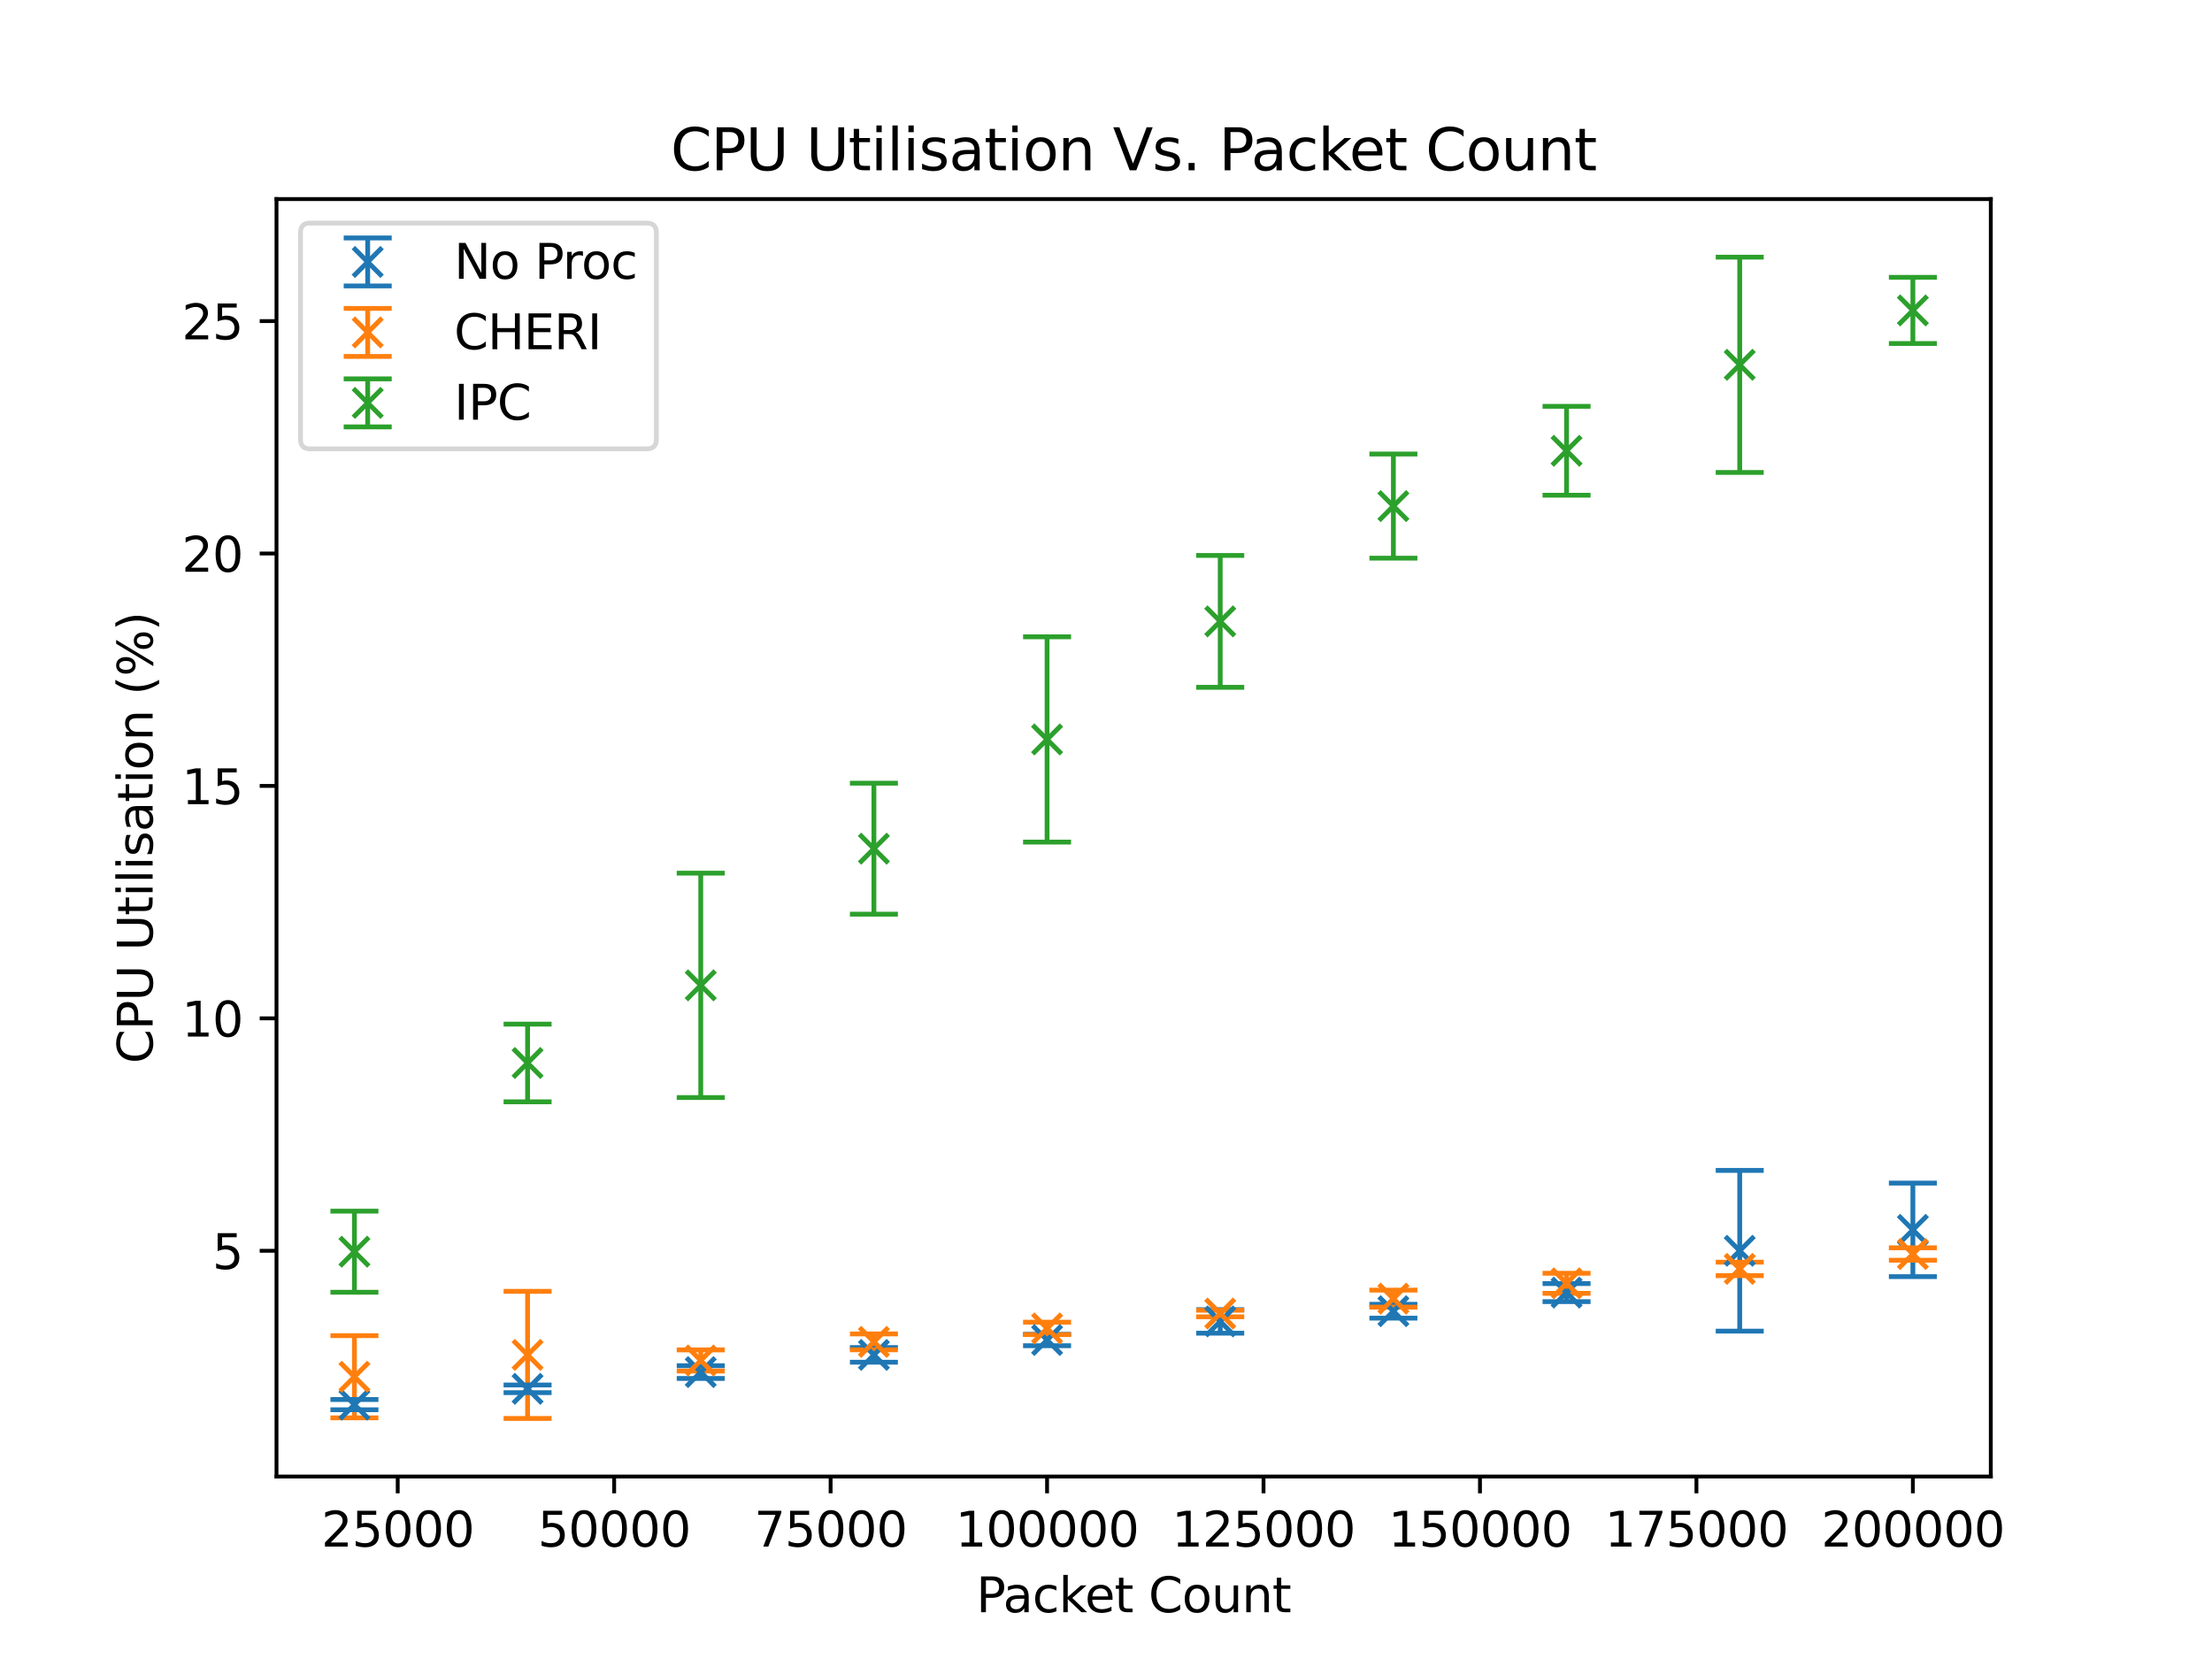 <?xml version="1.0" encoding="utf-8" standalone="no"?>
<!DOCTYPE svg PUBLIC "-//W3C//DTD SVG 1.1//EN"
  "http://www.w3.org/Graphics/SVG/1.1/DTD/svg11.dtd">
<svg height="345.6pt" version="1.1" viewBox="0 0 460.8 345.6" width="460.8pt" xmlns="http://www.w3.org/2000/svg" xmlns:xlink="http://www.w3.org/1999/xlink">
 <defs>
  <style type="text/css">*{stroke-linecap:butt;stroke-linejoin:round;}</style>
 </defs>
 <g id="figure_1">
  <g id="patch_1">
   <path d="M 0 345.6 
L 460.8 345.6 
L 460.8 0 
L 0 0 
z
" style="fill:#ffffff;"/>
  </g>
  <g id="axes_1">
   <g id="patch_2">
    <path d="M 57.6 307.584 
L 414.72 307.584 
L 414.72 41.472 
L 57.6 41.472 
z
" style="fill:#ffffff;"/>
   </g>
   <g id="matplotlib.axis_1">
    <g id="xtick_1">
     <g id="line2d_1">
      <defs>
       <path d="M 0 0 
L 0 3.5 
" id="m837564ec52" style="stroke:#000000;stroke-width:0.8;"/>
      </defs>
      <g>
       <use style="stroke:#000000;stroke-width:0.8;" x="82.851" xlink:href="#m837564ec52" y="307.584"/>
      </g>
     </g>
     <g id="text_1">
      <!-- 25000 -->
      <g transform="translate(66.945 322.182)scale(0.1 -0.1)">
       <defs>
        <path d="M 1228 531 
L 3431 531 
L 3431 0 
L 469 0 
L 469 531 
Q 828 903 1448 1529 
Q 2069 2156 2228 2338 
Q 2531 2678 2651 2914 
Q 2772 3150 2772 3378 
Q 2772 3750 2511 3984 
Q 2250 4219 1831 4219 
Q 1534 4219 1204 4116 
Q 875 4013 500 3803 
L 500 4441 
Q 881 4594 1212 4672 
Q 1544 4750 1819 4750 
Q 2544 4750 2975 4387 
Q 3406 4025 3406 3419 
Q 3406 3131 3298 2873 
Q 3191 2616 2906 2266 
Q 2828 2175 2409 1742 
Q 1991 1309 1228 531 
z
" id="DejaVuSans-32" transform="scale(0.016)"/>
        <path d="M 691 4666 
L 3169 4666 
L 3169 4134 
L 1269 4134 
L 1269 2991 
Q 1406 3038 1543 3061 
Q 1681 3084 1819 3084 
Q 2600 3084 3056 2656 
Q 3513 2228 3513 1497 
Q 3513 744 3044 326 
Q 2575 -91 1722 -91 
Q 1428 -91 1123 -41 
Q 819 9 494 109 
L 494 744 
Q 775 591 1075 516 
Q 1375 441 1709 441 
Q 2250 441 2565 725 
Q 2881 1009 2881 1497 
Q 2881 1984 2565 2268 
Q 2250 2553 1709 2553 
Q 1456 2553 1204 2497 
Q 953 2441 691 2322 
L 691 4666 
z
" id="DejaVuSans-35" transform="scale(0.016)"/>
        <path d="M 2034 4250 
Q 1547 4250 1301 3770 
Q 1056 3291 1056 2328 
Q 1056 1369 1301 889 
Q 1547 409 2034 409 
Q 2525 409 2770 889 
Q 3016 1369 3016 2328 
Q 3016 3291 2770 3770 
Q 2525 4250 2034 4250 
z
M 2034 4750 
Q 2819 4750 3233 4129 
Q 3647 3509 3647 2328 
Q 3647 1150 3233 529 
Q 2819 -91 2034 -91 
Q 1250 -91 836 529 
Q 422 1150 422 2328 
Q 422 3509 836 4129 
Q 1250 4750 2034 4750 
z
" id="DejaVuSans-30" transform="scale(0.016)"/>
       </defs>
       <use xlink:href="#DejaVuSans-32"/>
       <use x="63.623" xlink:href="#DejaVuSans-35"/>
       <use x="127.246" xlink:href="#DejaVuSans-30"/>
       <use x="190.869" xlink:href="#DejaVuSans-30"/>
       <use x="254.492" xlink:href="#DejaVuSans-30"/>
      </g>
     </g>
    </g>
    <g id="xtick_2">
     <g id="line2d_2">
      <g>
       <use style="stroke:#000000;stroke-width:0.8;" x="127.942" xlink:href="#m837564ec52" y="307.584"/>
      </g>
     </g>
     <g id="text_2">
      <!-- 50000 -->
      <g transform="translate(112.036 322.182)scale(0.1 -0.1)">
       <use xlink:href="#DejaVuSans-35"/>
       <use x="63.623" xlink:href="#DejaVuSans-30"/>
       <use x="127.246" xlink:href="#DejaVuSans-30"/>
       <use x="190.869" xlink:href="#DejaVuSans-30"/>
       <use x="254.492" xlink:href="#DejaVuSans-30"/>
      </g>
     </g>
    </g>
    <g id="xtick_3">
     <g id="line2d_3">
      <g>
       <use style="stroke:#000000;stroke-width:0.8;" x="173.033" xlink:href="#m837564ec52" y="307.584"/>
      </g>
     </g>
     <g id="text_3">
      <!-- 75000 -->
      <g transform="translate(157.126 322.182)scale(0.1 -0.1)">
       <defs>
        <path d="M 525 4666 
L 3525 4666 
L 3525 4397 
L 1831 0 
L 1172 0 
L 2766 4134 
L 525 4134 
L 525 4666 
z
" id="DejaVuSans-37" transform="scale(0.016)"/>
       </defs>
       <use xlink:href="#DejaVuSans-37"/>
       <use x="63.623" xlink:href="#DejaVuSans-35"/>
       <use x="127.246" xlink:href="#DejaVuSans-30"/>
       <use x="190.869" xlink:href="#DejaVuSans-30"/>
       <use x="254.492" xlink:href="#DejaVuSans-30"/>
      </g>
     </g>
    </g>
    <g id="xtick_4">
     <g id="line2d_4">
      <g>
       <use style="stroke:#000000;stroke-width:0.8;" x="218.124" xlink:href="#m837564ec52" y="307.584"/>
      </g>
     </g>
     <g id="text_4">
      <!-- 100000 -->
      <g transform="translate(199.036 322.182)scale(0.1 -0.1)">
       <defs>
        <path d="M 794 531 
L 1825 531 
L 1825 4091 
L 703 3866 
L 703 4441 
L 1819 4666 
L 2450 4666 
L 2450 531 
L 3481 531 
L 3481 0 
L 794 0 
L 794 531 
z
" id="DejaVuSans-31" transform="scale(0.016)"/>
       </defs>
       <use xlink:href="#DejaVuSans-31"/>
       <use x="63.623" xlink:href="#DejaVuSans-30"/>
       <use x="127.246" xlink:href="#DejaVuSans-30"/>
       <use x="190.869" xlink:href="#DejaVuSans-30"/>
       <use x="254.492" xlink:href="#DejaVuSans-30"/>
       <use x="318.115" xlink:href="#DejaVuSans-30"/>
      </g>
     </g>
    </g>
    <g id="xtick_5">
     <g id="line2d_5">
      <g>
       <use style="stroke:#000000;stroke-width:0.8;" x="263.215" xlink:href="#m837564ec52" y="307.584"/>
      </g>
     </g>
     <g id="text_5">
      <!-- 125000 -->
      <g transform="translate(244.127 322.182)scale(0.1 -0.1)">
       <use xlink:href="#DejaVuSans-31"/>
       <use x="63.623" xlink:href="#DejaVuSans-32"/>
       <use x="127.246" xlink:href="#DejaVuSans-35"/>
       <use x="190.869" xlink:href="#DejaVuSans-30"/>
       <use x="254.492" xlink:href="#DejaVuSans-30"/>
       <use x="318.115" xlink:href="#DejaVuSans-30"/>
      </g>
     </g>
    </g>
    <g id="xtick_6">
     <g id="line2d_6">
      <g>
       <use style="stroke:#000000;stroke-width:0.8;" x="308.305" xlink:href="#m837564ec52" y="307.584"/>
      </g>
     </g>
     <g id="text_6">
      <!-- 150000 -->
      <g transform="translate(289.218 322.182)scale(0.1 -0.1)">
       <use xlink:href="#DejaVuSans-31"/>
       <use x="63.623" xlink:href="#DejaVuSans-35"/>
       <use x="127.246" xlink:href="#DejaVuSans-30"/>
       <use x="190.869" xlink:href="#DejaVuSans-30"/>
       <use x="254.492" xlink:href="#DejaVuSans-30"/>
       <use x="318.115" xlink:href="#DejaVuSans-30"/>
      </g>
     </g>
    </g>
    <g id="xtick_7">
     <g id="line2d_7">
      <g>
       <use style="stroke:#000000;stroke-width:0.8;" x="353.396" xlink:href="#m837564ec52" y="307.584"/>
      </g>
     </g>
     <g id="text_7">
      <!-- 175000 -->
      <g transform="translate(334.309 322.182)scale(0.1 -0.1)">
       <use xlink:href="#DejaVuSans-31"/>
       <use x="63.623" xlink:href="#DejaVuSans-37"/>
       <use x="127.246" xlink:href="#DejaVuSans-35"/>
       <use x="190.869" xlink:href="#DejaVuSans-30"/>
       <use x="254.492" xlink:href="#DejaVuSans-30"/>
       <use x="318.115" xlink:href="#DejaVuSans-30"/>
      </g>
     </g>
    </g>
    <g id="xtick_8">
     <g id="line2d_8">
      <g>
       <use style="stroke:#000000;stroke-width:0.8;" x="398.487" xlink:href="#m837564ec52" y="307.584"/>
      </g>
     </g>
     <g id="text_8">
      <!-- 200000 -->
      <g transform="translate(379.4 322.182)scale(0.1 -0.1)">
       <use xlink:href="#DejaVuSans-32"/>
       <use x="63.623" xlink:href="#DejaVuSans-30"/>
       <use x="127.246" xlink:href="#DejaVuSans-30"/>
       <use x="190.869" xlink:href="#DejaVuSans-30"/>
       <use x="254.492" xlink:href="#DejaVuSans-30"/>
       <use x="318.115" xlink:href="#DejaVuSans-30"/>
      </g>
     </g>
    </g>
    <g id="text_9">
     <!-- Packet Count -->
     <g transform="translate(203.369 335.861)scale(0.1 -0.1)">
      <defs>
       <path d="M 1259 4147 
L 1259 2394 
L 2053 2394 
Q 2494 2394 2734 2622 
Q 2975 2850 2975 3272 
Q 2975 3691 2734 3919 
Q 2494 4147 2053 4147 
L 1259 4147 
z
M 628 4666 
L 2053 4666 
Q 2838 4666 3239 4311 
Q 3641 3956 3641 3272 
Q 3641 2581 3239 2228 
Q 2838 1875 2053 1875 
L 1259 1875 
L 1259 0 
L 628 0 
L 628 4666 
z
" id="DejaVuSans-50" transform="scale(0.016)"/>
       <path d="M 2194 1759 
Q 1497 1759 1228 1600 
Q 959 1441 959 1056 
Q 959 750 1161 570 
Q 1363 391 1709 391 
Q 2188 391 2477 730 
Q 2766 1069 2766 1631 
L 2766 1759 
L 2194 1759 
z
M 3341 1997 
L 3341 0 
L 2766 0 
L 2766 531 
Q 2569 213 2275 61 
Q 1981 -91 1556 -91 
Q 1019 -91 701 211 
Q 384 513 384 1019 
Q 384 1609 779 1909 
Q 1175 2209 1959 2209 
L 2766 2209 
L 2766 2266 
Q 2766 2663 2505 2880 
Q 2244 3097 1772 3097 
Q 1472 3097 1187 3025 
Q 903 2953 641 2809 
L 641 3341 
Q 956 3463 1253 3523 
Q 1550 3584 1831 3584 
Q 2591 3584 2966 3190 
Q 3341 2797 3341 1997 
z
" id="DejaVuSans-61" transform="scale(0.016)"/>
       <path d="M 3122 3366 
L 3122 2828 
Q 2878 2963 2633 3030 
Q 2388 3097 2138 3097 
Q 1578 3097 1268 2742 
Q 959 2388 959 1747 
Q 959 1106 1268 751 
Q 1578 397 2138 397 
Q 2388 397 2633 464 
Q 2878 531 3122 666 
L 3122 134 
Q 2881 22 2623 -34 
Q 2366 -91 2075 -91 
Q 1284 -91 818 406 
Q 353 903 353 1747 
Q 353 2603 823 3093 
Q 1294 3584 2113 3584 
Q 2378 3584 2631 3529 
Q 2884 3475 3122 3366 
z
" id="DejaVuSans-63" transform="scale(0.016)"/>
       <path d="M 581 4863 
L 1159 4863 
L 1159 1991 
L 2875 3500 
L 3609 3500 
L 1753 1863 
L 3688 0 
L 2938 0 
L 1159 1709 
L 1159 0 
L 581 0 
L 581 4863 
z
" id="DejaVuSans-6b" transform="scale(0.016)"/>
       <path d="M 3597 1894 
L 3597 1613 
L 953 1613 
Q 991 1019 1311 708 
Q 1631 397 2203 397 
Q 2534 397 2845 478 
Q 3156 559 3463 722 
L 3463 178 
Q 3153 47 2828 -22 
Q 2503 -91 2169 -91 
Q 1331 -91 842 396 
Q 353 884 353 1716 
Q 353 2575 817 3079 
Q 1281 3584 2069 3584 
Q 2775 3584 3186 3129 
Q 3597 2675 3597 1894 
z
M 3022 2063 
Q 3016 2534 2758 2815 
Q 2500 3097 2075 3097 
Q 1594 3097 1305 2825 
Q 1016 2553 972 2059 
L 3022 2063 
z
" id="DejaVuSans-65" transform="scale(0.016)"/>
       <path d="M 1172 4494 
L 1172 3500 
L 2356 3500 
L 2356 3053 
L 1172 3053 
L 1172 1153 
Q 1172 725 1289 603 
Q 1406 481 1766 481 
L 2356 481 
L 2356 0 
L 1766 0 
Q 1100 0 847 248 
Q 594 497 594 1153 
L 594 3053 
L 172 3053 
L 172 3500 
L 594 3500 
L 594 4494 
L 1172 4494 
z
" id="DejaVuSans-74" transform="scale(0.016)"/>
       <path id="DejaVuSans-20" transform="scale(0.016)"/>
       <path d="M 4122 4306 
L 4122 3641 
Q 3803 3938 3442 4084 
Q 3081 4231 2675 4231 
Q 1875 4231 1450 3742 
Q 1025 3253 1025 2328 
Q 1025 1406 1450 917 
Q 1875 428 2675 428 
Q 3081 428 3442 575 
Q 3803 722 4122 1019 
L 4122 359 
Q 3791 134 3420 21 
Q 3050 -91 2638 -91 
Q 1578 -91 968 557 
Q 359 1206 359 2328 
Q 359 3453 968 4101 
Q 1578 4750 2638 4750 
Q 3056 4750 3426 4639 
Q 3797 4528 4122 4306 
z
" id="DejaVuSans-43" transform="scale(0.016)"/>
       <path d="M 1959 3097 
Q 1497 3097 1228 2736 
Q 959 2375 959 1747 
Q 959 1119 1226 758 
Q 1494 397 1959 397 
Q 2419 397 2687 759 
Q 2956 1122 2956 1747 
Q 2956 2369 2687 2733 
Q 2419 3097 1959 3097 
z
M 1959 3584 
Q 2709 3584 3137 3096 
Q 3566 2609 3566 1747 
Q 3566 888 3137 398 
Q 2709 -91 1959 -91 
Q 1206 -91 779 398 
Q 353 888 353 1747 
Q 353 2609 779 3096 
Q 1206 3584 1959 3584 
z
" id="DejaVuSans-6f" transform="scale(0.016)"/>
       <path d="M 544 1381 
L 544 3500 
L 1119 3500 
L 1119 1403 
Q 1119 906 1312 657 
Q 1506 409 1894 409 
Q 2359 409 2629 706 
Q 2900 1003 2900 1516 
L 2900 3500 
L 3475 3500 
L 3475 0 
L 2900 0 
L 2900 538 
Q 2691 219 2414 64 
Q 2138 -91 1772 -91 
Q 1169 -91 856 284 
Q 544 659 544 1381 
z
M 1991 3584 
L 1991 3584 
z
" id="DejaVuSans-75" transform="scale(0.016)"/>
       <path d="M 3513 2113 
L 3513 0 
L 2938 0 
L 2938 2094 
Q 2938 2591 2744 2837 
Q 2550 3084 2163 3084 
Q 1697 3084 1428 2787 
Q 1159 2491 1159 1978 
L 1159 0 
L 581 0 
L 581 3500 
L 1159 3500 
L 1159 2956 
Q 1366 3272 1645 3428 
Q 1925 3584 2291 3584 
Q 2894 3584 3203 3211 
Q 3513 2838 3513 2113 
z
" id="DejaVuSans-6e" transform="scale(0.016)"/>
      </defs>
      <use xlink:href="#DejaVuSans-50"/>
      <use x="55.803" xlink:href="#DejaVuSans-61"/>
      <use x="117.082" xlink:href="#DejaVuSans-63"/>
      <use x="172.062" xlink:href="#DejaVuSans-6b"/>
      <use x="226.348" xlink:href="#DejaVuSans-65"/>
      <use x="287.871" xlink:href="#DejaVuSans-74"/>
      <use x="327.08" xlink:href="#DejaVuSans-20"/>
      <use x="358.867" xlink:href="#DejaVuSans-43"/>
      <use x="428.691" xlink:href="#DejaVuSans-6f"/>
      <use x="489.873" xlink:href="#DejaVuSans-75"/>
      <use x="553.252" xlink:href="#DejaVuSans-6e"/>
      <use x="616.631" xlink:href="#DejaVuSans-74"/>
     </g>
    </g>
   </g>
   <g id="matplotlib.axis_2">
    <g id="ytick_1">
     <g id="line2d_9">
      <defs>
       <path d="M 0 0 
L -3.5 0 
" id="m94f37df4c4" style="stroke:#000000;stroke-width:0.8;"/>
      </defs>
      <g>
       <use style="stroke:#000000;stroke-width:0.8;" x="57.6" xlink:href="#m94f37df4c4" y="260.558"/>
      </g>
     </g>
     <g id="text_10">
      <!-- 5 -->
      <g transform="translate(44.237 264.357)scale(0.1 -0.1)">
       <use xlink:href="#DejaVuSans-35"/>
      </g>
     </g>
    </g>
    <g id="ytick_2">
     <g id="line2d_10">
      <g>
       <use style="stroke:#000000;stroke-width:0.8;" x="57.6" xlink:href="#m94f37df4c4" y="212.141"/>
      </g>
     </g>
     <g id="text_11">
      <!-- 10 -->
      <g transform="translate(37.875 215.94)scale(0.1 -0.1)">
       <use xlink:href="#DejaVuSans-31"/>
       <use x="63.623" xlink:href="#DejaVuSans-30"/>
      </g>
     </g>
    </g>
    <g id="ytick_3">
     <g id="line2d_11">
      <g>
       <use style="stroke:#000000;stroke-width:0.8;" x="57.6" xlink:href="#m94f37df4c4" y="163.724"/>
      </g>
     </g>
     <g id="text_12">
      <!-- 15 -->
      <g transform="translate(37.875 167.523)scale(0.1 -0.1)">
       <use xlink:href="#DejaVuSans-31"/>
       <use x="63.623" xlink:href="#DejaVuSans-35"/>
      </g>
     </g>
    </g>
    <g id="ytick_4">
     <g id="line2d_12">
      <g>
       <use style="stroke:#000000;stroke-width:0.8;" x="57.6" xlink:href="#m94f37df4c4" y="115.307"/>
      </g>
     </g>
     <g id="text_13">
      <!-- 20 -->
      <g transform="translate(37.875 119.106)scale(0.1 -0.1)">
       <use xlink:href="#DejaVuSans-32"/>
       <use x="63.623" xlink:href="#DejaVuSans-30"/>
      </g>
     </g>
    </g>
    <g id="ytick_5">
     <g id="line2d_13">
      <g>
       <use style="stroke:#000000;stroke-width:0.8;" x="57.6" xlink:href="#m94f37df4c4" y="66.89"/>
      </g>
     </g>
     <g id="text_14">
      <!-- 25 -->
      <g transform="translate(37.875 70.689)scale(0.1 -0.1)">
       <use xlink:href="#DejaVuSans-32"/>
       <use x="63.623" xlink:href="#DejaVuSans-35"/>
      </g>
     </g>
    </g>
    <g id="text_15">
     <!-- CPU Utilisation (%) -->
     <g transform="translate(31.795 221.557)rotate(-90)scale(0.1 -0.1)">
      <defs>
       <path d="M 556 4666 
L 1191 4666 
L 1191 1831 
Q 1191 1081 1462 751 
Q 1734 422 2344 422 
Q 2950 422 3222 751 
Q 3494 1081 3494 1831 
L 3494 4666 
L 4128 4666 
L 4128 1753 
Q 4128 841 3676 375 
Q 3225 -91 2344 -91 
Q 1459 -91 1007 375 
Q 556 841 556 1753 
L 556 4666 
z
" id="DejaVuSans-55" transform="scale(0.016)"/>
       <path d="M 603 3500 
L 1178 3500 
L 1178 0 
L 603 0 
L 603 3500 
z
M 603 4863 
L 1178 4863 
L 1178 4134 
L 603 4134 
L 603 4863 
z
" id="DejaVuSans-69" transform="scale(0.016)"/>
       <path d="M 603 4863 
L 1178 4863 
L 1178 0 
L 603 0 
L 603 4863 
z
" id="DejaVuSans-6c" transform="scale(0.016)"/>
       <path d="M 2834 3397 
L 2834 2853 
Q 2591 2978 2328 3040 
Q 2066 3103 1784 3103 
Q 1356 3103 1142 2972 
Q 928 2841 928 2578 
Q 928 2378 1081 2264 
Q 1234 2150 1697 2047 
L 1894 2003 
Q 2506 1872 2764 1633 
Q 3022 1394 3022 966 
Q 3022 478 2636 193 
Q 2250 -91 1575 -91 
Q 1294 -91 989 -36 
Q 684 19 347 128 
L 347 722 
Q 666 556 975 473 
Q 1284 391 1588 391 
Q 1994 391 2212 530 
Q 2431 669 2431 922 
Q 2431 1156 2273 1281 
Q 2116 1406 1581 1522 
L 1381 1569 
Q 847 1681 609 1914 
Q 372 2147 372 2553 
Q 372 3047 722 3315 
Q 1072 3584 1716 3584 
Q 2034 3584 2315 3537 
Q 2597 3491 2834 3397 
z
" id="DejaVuSans-73" transform="scale(0.016)"/>
       <path d="M 1984 4856 
Q 1566 4138 1362 3434 
Q 1159 2731 1159 2009 
Q 1159 1288 1364 580 
Q 1569 -128 1984 -844 
L 1484 -844 
Q 1016 -109 783 600 
Q 550 1309 550 2009 
Q 550 2706 781 3412 
Q 1013 4119 1484 4856 
L 1984 4856 
z
" id="DejaVuSans-28" transform="scale(0.016)"/>
       <path d="M 4653 2053 
Q 4381 2053 4226 1822 
Q 4072 1591 4072 1178 
Q 4072 772 4226 539 
Q 4381 306 4653 306 
Q 4919 306 5073 539 
Q 5228 772 5228 1178 
Q 5228 1588 5073 1820 
Q 4919 2053 4653 2053 
z
M 4653 2450 
Q 5147 2450 5437 2106 
Q 5728 1763 5728 1178 
Q 5728 594 5436 251 
Q 5144 -91 4653 -91 
Q 4153 -91 3862 251 
Q 3572 594 3572 1178 
Q 3572 1766 3864 2108 
Q 4156 2450 4653 2450 
z
M 1428 4353 
Q 1159 4353 1004 4120 
Q 850 3888 850 3481 
Q 850 3069 1003 2837 
Q 1156 2606 1428 2606 
Q 1700 2606 1854 2837 
Q 2009 3069 2009 3481 
Q 2009 3884 1853 4118 
Q 1697 4353 1428 4353 
z
M 4250 4750 
L 4750 4750 
L 1831 -91 
L 1331 -91 
L 4250 4750 
z
M 1428 4750 
Q 1922 4750 2215 4408 
Q 2509 4066 2509 3481 
Q 2509 2891 2217 2550 
Q 1925 2209 1428 2209 
Q 931 2209 642 2551 
Q 353 2894 353 3481 
Q 353 4063 643 4406 
Q 934 4750 1428 4750 
z
" id="DejaVuSans-25" transform="scale(0.016)"/>
       <path d="M 513 4856 
L 1013 4856 
Q 1481 4119 1714 3412 
Q 1947 2706 1947 2009 
Q 1947 1309 1714 600 
Q 1481 -109 1013 -844 
L 513 -844 
Q 928 -128 1133 580 
Q 1338 1288 1338 2009 
Q 1338 2731 1133 3434 
Q 928 4138 513 4856 
z
" id="DejaVuSans-29" transform="scale(0.016)"/>
      </defs>
      <use xlink:href="#DejaVuSans-43"/>
      <use x="69.824" xlink:href="#DejaVuSans-50"/>
      <use x="130.127" xlink:href="#DejaVuSans-55"/>
      <use x="203.32" xlink:href="#DejaVuSans-20"/>
      <use x="235.107" xlink:href="#DejaVuSans-55"/>
      <use x="308.301" xlink:href="#DejaVuSans-74"/>
      <use x="347.51" xlink:href="#DejaVuSans-69"/>
      <use x="375.293" xlink:href="#DejaVuSans-6c"/>
      <use x="403.076" xlink:href="#DejaVuSans-69"/>
      <use x="430.859" xlink:href="#DejaVuSans-73"/>
      <use x="482.959" xlink:href="#DejaVuSans-61"/>
      <use x="544.238" xlink:href="#DejaVuSans-74"/>
      <use x="583.447" xlink:href="#DejaVuSans-69"/>
      <use x="611.23" xlink:href="#DejaVuSans-6f"/>
      <use x="672.412" xlink:href="#DejaVuSans-6e"/>
      <use x="735.791" xlink:href="#DejaVuSans-20"/>
      <use x="767.578" xlink:href="#DejaVuSans-28"/>
      <use x="806.592" xlink:href="#DejaVuSans-25"/>
      <use x="901.611" xlink:href="#DejaVuSans-29"/>
     </g>
    </g>
   </g>
   <g id="LineCollection_1">
    <path clip-path="url(#p2b708d18ea)" d="M 73.833 293.675 
L 73.833 291.544 
" style="fill:none;stroke:#1f77b4;"/>
    <path clip-path="url(#p2b708d18ea)" d="M 109.905 290.115 
L 109.905 288.52 
" style="fill:none;stroke:#1f77b4;"/>
    <path clip-path="url(#p2b708d18ea)" d="M 145.978 287.158 
L 145.978 284.504 
" style="fill:none;stroke:#1f77b4;"/>
    <path clip-path="url(#p2b708d18ea)" d="M 182.051 283.776 
L 182.051 280.721 
" style="fill:none;stroke:#1f77b4;"/>
    <path clip-path="url(#p2b708d18ea)" d="M 218.124 280.34 
L 218.124 277.959 
" style="fill:none;stroke:#1f77b4;"/>
    <path clip-path="url(#p2b708d18ea)" d="M 254.196 277.726 
L 254.196 272.827 
" style="fill:none;stroke:#1f77b4;"/>
    <path clip-path="url(#p2b708d18ea)" d="M 290.269 274.59 
L 290.269 271.703 
" style="fill:none;stroke:#1f77b4;"/>
    <path clip-path="url(#p2b708d18ea)" d="M 326.342 271.155 
L 326.342 267.391 
" style="fill:none;stroke:#1f77b4;"/>
    <path clip-path="url(#p2b708d18ea)" d="M 362.415 277.299 
L 362.415 243.817 
" style="fill:none;stroke:#1f77b4;"/>
    <path clip-path="url(#p2b708d18ea)" d="M 398.487 265.94 
L 398.487 246.46 
" style="fill:none;stroke:#1f77b4;"/>
   </g>
   <g id="LineCollection_2">
    <path clip-path="url(#p2b708d18ea)" d="M 73.833 295.357 
L 73.833 278.242 
" style="fill:none;stroke:#ff7f0e;"/>
    <path clip-path="url(#p2b708d18ea)" d="M 109.905 295.488 
L 109.905 269.009 
" style="fill:none;stroke:#ff7f0e;"/>
    <path clip-path="url(#p2b708d18ea)" d="M 145.978 285.609 
L 145.978 281.212 
" style="fill:none;stroke:#ff7f0e;"/>
    <path clip-path="url(#p2b708d18ea)" d="M 182.051 281.196 
L 182.051 277.879 
" style="fill:none;stroke:#ff7f0e;"/>
    <path clip-path="url(#p2b708d18ea)" d="M 218.124 278.024 
L 218.124 275.434 
" style="fill:none;stroke:#ff7f0e;"/>
    <path clip-path="url(#p2b708d18ea)" d="M 254.196 274.315 
L 254.196 272.946 
" style="fill:none;stroke:#ff7f0e;"/>
    <path clip-path="url(#p2b708d18ea)" d="M 290.269 272.302 
L 290.269 268.761 
" style="fill:none;stroke:#ff7f0e;"/>
    <path clip-path="url(#p2b708d18ea)" d="M 326.342 269.428 
L 326.342 265.244 
" style="fill:none;stroke:#ff7f0e;"/>
    <path clip-path="url(#p2b708d18ea)" d="M 362.415 265.738 
L 362.415 262.931 
" style="fill:none;stroke:#ff7f0e;"/>
    <path clip-path="url(#p2b708d18ea)" d="M 398.487 262.531 
L 398.487 259.94 
" style="fill:none;stroke:#ff7f0e;"/>
   </g>
   <g id="LineCollection_3">
    <path clip-path="url(#p2b708d18ea)" d="M 73.833 269.203 
L 73.833 252.3 
" style="fill:none;stroke:#2ca02c;"/>
    <path clip-path="url(#p2b708d18ea)" d="M 109.905 229.528 
L 109.905 213.345 
" style="fill:none;stroke:#2ca02c;"/>
    <path clip-path="url(#p2b708d18ea)" d="M 145.978 228.637 
L 145.978 181.894 
" style="fill:none;stroke:#2ca02c;"/>
    <path clip-path="url(#p2b708d18ea)" d="M 182.051 190.439 
L 182.051 163.153 
" style="fill:none;stroke:#2ca02c;"/>
    <path clip-path="url(#p2b708d18ea)" d="M 218.124 175.422 
L 218.124 132.659 
" style="fill:none;stroke:#2ca02c;"/>
    <path clip-path="url(#p2b708d18ea)" d="M 254.196 143.178 
L 254.196 115.711 
" style="fill:none;stroke:#2ca02c;"/>
    <path clip-path="url(#p2b708d18ea)" d="M 290.269 116.278 
L 290.269 94.581 
" style="fill:none;stroke:#2ca02c;"/>
    <path clip-path="url(#p2b708d18ea)" d="M 326.342 103.166 
L 326.342 84.647 
" style="fill:none;stroke:#2ca02c;"/>
    <path clip-path="url(#p2b708d18ea)" d="M 362.415 98.417 
L 362.415 53.568 
" style="fill:none;stroke:#2ca02c;"/>
    <path clip-path="url(#p2b708d18ea)" d="M 398.487 71.556 
L 398.487 57.769 
" style="fill:none;stroke:#2ca02c;"/>
   </g>
   <g id="line2d_14">
    <defs>
     <path d="M 5 0 
L -5 -0 
" id="m85cd36ad8f" style="stroke:#1f77b4;"/>
    </defs>
    <g clip-path="url(#p2b708d18ea)">
     <use style="fill:#1f77b4;stroke:#1f77b4;" x="73.833" xlink:href="#m85cd36ad8f" y="293.675"/>
     <use style="fill:#1f77b4;stroke:#1f77b4;" x="109.905" xlink:href="#m85cd36ad8f" y="290.115"/>
     <use style="fill:#1f77b4;stroke:#1f77b4;" x="145.978" xlink:href="#m85cd36ad8f" y="287.158"/>
     <use style="fill:#1f77b4;stroke:#1f77b4;" x="182.051" xlink:href="#m85cd36ad8f" y="283.776"/>
     <use style="fill:#1f77b4;stroke:#1f77b4;" x="218.124" xlink:href="#m85cd36ad8f" y="280.34"/>
     <use style="fill:#1f77b4;stroke:#1f77b4;" x="254.196" xlink:href="#m85cd36ad8f" y="277.726"/>
     <use style="fill:#1f77b4;stroke:#1f77b4;" x="290.269" xlink:href="#m85cd36ad8f" y="274.59"/>
     <use style="fill:#1f77b4;stroke:#1f77b4;" x="326.342" xlink:href="#m85cd36ad8f" y="271.155"/>
     <use style="fill:#1f77b4;stroke:#1f77b4;" x="362.415" xlink:href="#m85cd36ad8f" y="277.299"/>
     <use style="fill:#1f77b4;stroke:#1f77b4;" x="398.487" xlink:href="#m85cd36ad8f" y="265.94"/>
    </g>
   </g>
   <g id="line2d_15">
    <g clip-path="url(#p2b708d18ea)">
     <use style="fill:#1f77b4;stroke:#1f77b4;" x="73.833" xlink:href="#m85cd36ad8f" y="291.544"/>
     <use style="fill:#1f77b4;stroke:#1f77b4;" x="109.905" xlink:href="#m85cd36ad8f" y="288.52"/>
     <use style="fill:#1f77b4;stroke:#1f77b4;" x="145.978" xlink:href="#m85cd36ad8f" y="284.504"/>
     <use style="fill:#1f77b4;stroke:#1f77b4;" x="182.051" xlink:href="#m85cd36ad8f" y="280.721"/>
     <use style="fill:#1f77b4;stroke:#1f77b4;" x="218.124" xlink:href="#m85cd36ad8f" y="277.959"/>
     <use style="fill:#1f77b4;stroke:#1f77b4;" x="254.196" xlink:href="#m85cd36ad8f" y="272.827"/>
     <use style="fill:#1f77b4;stroke:#1f77b4;" x="290.269" xlink:href="#m85cd36ad8f" y="271.703"/>
     <use style="fill:#1f77b4;stroke:#1f77b4;" x="326.342" xlink:href="#m85cd36ad8f" y="267.391"/>
     <use style="fill:#1f77b4;stroke:#1f77b4;" x="362.415" xlink:href="#m85cd36ad8f" y="243.817"/>
     <use style="fill:#1f77b4;stroke:#1f77b4;" x="398.487" xlink:href="#m85cd36ad8f" y="246.46"/>
    </g>
   </g>
   <g id="line2d_16">
    <defs>
     <path d="M 5 0 
L -5 -0 
" id="mfa56748d84" style="stroke:#ff7f0e;"/>
    </defs>
    <g clip-path="url(#p2b708d18ea)">
     <use style="fill:#ff7f0e;stroke:#ff7f0e;" x="73.833" xlink:href="#mfa56748d84" y="295.357"/>
     <use style="fill:#ff7f0e;stroke:#ff7f0e;" x="109.905" xlink:href="#mfa56748d84" y="295.488"/>
     <use style="fill:#ff7f0e;stroke:#ff7f0e;" x="145.978" xlink:href="#mfa56748d84" y="285.609"/>
     <use style="fill:#ff7f0e;stroke:#ff7f0e;" x="182.051" xlink:href="#mfa56748d84" y="281.196"/>
     <use style="fill:#ff7f0e;stroke:#ff7f0e;" x="218.124" xlink:href="#mfa56748d84" y="278.024"/>
     <use style="fill:#ff7f0e;stroke:#ff7f0e;" x="254.196" xlink:href="#mfa56748d84" y="274.315"/>
     <use style="fill:#ff7f0e;stroke:#ff7f0e;" x="290.269" xlink:href="#mfa56748d84" y="272.302"/>
     <use style="fill:#ff7f0e;stroke:#ff7f0e;" x="326.342" xlink:href="#mfa56748d84" y="269.428"/>
     <use style="fill:#ff7f0e;stroke:#ff7f0e;" x="362.415" xlink:href="#mfa56748d84" y="265.738"/>
     <use style="fill:#ff7f0e;stroke:#ff7f0e;" x="398.487" xlink:href="#mfa56748d84" y="262.531"/>
    </g>
   </g>
   <g id="line2d_17">
    <g clip-path="url(#p2b708d18ea)">
     <use style="fill:#ff7f0e;stroke:#ff7f0e;" x="73.833" xlink:href="#mfa56748d84" y="278.242"/>
     <use style="fill:#ff7f0e;stroke:#ff7f0e;" x="109.905" xlink:href="#mfa56748d84" y="269.009"/>
     <use style="fill:#ff7f0e;stroke:#ff7f0e;" x="145.978" xlink:href="#mfa56748d84" y="281.212"/>
     <use style="fill:#ff7f0e;stroke:#ff7f0e;" x="182.051" xlink:href="#mfa56748d84" y="277.879"/>
     <use style="fill:#ff7f0e;stroke:#ff7f0e;" x="218.124" xlink:href="#mfa56748d84" y="275.434"/>
     <use style="fill:#ff7f0e;stroke:#ff7f0e;" x="254.196" xlink:href="#mfa56748d84" y="272.946"/>
     <use style="fill:#ff7f0e;stroke:#ff7f0e;" x="290.269" xlink:href="#mfa56748d84" y="268.761"/>
     <use style="fill:#ff7f0e;stroke:#ff7f0e;" x="326.342" xlink:href="#mfa56748d84" y="265.244"/>
     <use style="fill:#ff7f0e;stroke:#ff7f0e;" x="362.415" xlink:href="#mfa56748d84" y="262.931"/>
     <use style="fill:#ff7f0e;stroke:#ff7f0e;" x="398.487" xlink:href="#mfa56748d84" y="259.94"/>
    </g>
   </g>
   <g id="line2d_18">
    <defs>
     <path d="M 5 0 
L -5 -0 
" id="m5ad0a9eb30" style="stroke:#2ca02c;"/>
    </defs>
    <g clip-path="url(#p2b708d18ea)">
     <use style="fill:#2ca02c;stroke:#2ca02c;" x="73.833" xlink:href="#m5ad0a9eb30" y="269.203"/>
     <use style="fill:#2ca02c;stroke:#2ca02c;" x="109.905" xlink:href="#m5ad0a9eb30" y="229.528"/>
     <use style="fill:#2ca02c;stroke:#2ca02c;" x="145.978" xlink:href="#m5ad0a9eb30" y="228.637"/>
     <use style="fill:#2ca02c;stroke:#2ca02c;" x="182.051" xlink:href="#m5ad0a9eb30" y="190.439"/>
     <use style="fill:#2ca02c;stroke:#2ca02c;" x="218.124" xlink:href="#m5ad0a9eb30" y="175.422"/>
     <use style="fill:#2ca02c;stroke:#2ca02c;" x="254.196" xlink:href="#m5ad0a9eb30" y="143.178"/>
     <use style="fill:#2ca02c;stroke:#2ca02c;" x="290.269" xlink:href="#m5ad0a9eb30" y="116.278"/>
     <use style="fill:#2ca02c;stroke:#2ca02c;" x="326.342" xlink:href="#m5ad0a9eb30" y="103.166"/>
     <use style="fill:#2ca02c;stroke:#2ca02c;" x="362.415" xlink:href="#m5ad0a9eb30" y="98.417"/>
     <use style="fill:#2ca02c;stroke:#2ca02c;" x="398.487" xlink:href="#m5ad0a9eb30" y="71.556"/>
    </g>
   </g>
   <g id="line2d_19">
    <g clip-path="url(#p2b708d18ea)">
     <use style="fill:#2ca02c;stroke:#2ca02c;" x="73.833" xlink:href="#m5ad0a9eb30" y="252.3"/>
     <use style="fill:#2ca02c;stroke:#2ca02c;" x="109.905" xlink:href="#m5ad0a9eb30" y="213.345"/>
     <use style="fill:#2ca02c;stroke:#2ca02c;" x="145.978" xlink:href="#m5ad0a9eb30" y="181.894"/>
     <use style="fill:#2ca02c;stroke:#2ca02c;" x="182.051" xlink:href="#m5ad0a9eb30" y="163.153"/>
     <use style="fill:#2ca02c;stroke:#2ca02c;" x="218.124" xlink:href="#m5ad0a9eb30" y="132.659"/>
     <use style="fill:#2ca02c;stroke:#2ca02c;" x="254.196" xlink:href="#m5ad0a9eb30" y="115.711"/>
     <use style="fill:#2ca02c;stroke:#2ca02c;" x="290.269" xlink:href="#m5ad0a9eb30" y="94.581"/>
     <use style="fill:#2ca02c;stroke:#2ca02c;" x="326.342" xlink:href="#m5ad0a9eb30" y="84.647"/>
     <use style="fill:#2ca02c;stroke:#2ca02c;" x="362.415" xlink:href="#m5ad0a9eb30" y="53.568"/>
     <use style="fill:#2ca02c;stroke:#2ca02c;" x="398.487" xlink:href="#m5ad0a9eb30" y="57.769"/>
    </g>
   </g>
   <g id="line2d_20">
    <defs>
     <path d="M -3 3 
L 3 -3 
M -3 -3 
L 3 3 
" id="mb35a494799" style="stroke:#1f77b4;"/>
    </defs>
    <g clip-path="url(#p2b708d18ea)">
     <use style="fill:#1f77b4;stroke:#1f77b4;" x="73.833" xlink:href="#mb35a494799" y="292.61"/>
     <use style="fill:#1f77b4;stroke:#1f77b4;" x="109.905" xlink:href="#mb35a494799" y="289.317"/>
     <use style="fill:#1f77b4;stroke:#1f77b4;" x="145.978" xlink:href="#mb35a494799" y="285.831"/>
     <use style="fill:#1f77b4;stroke:#1f77b4;" x="182.051" xlink:href="#mb35a494799" y="282.249"/>
     <use style="fill:#1f77b4;stroke:#1f77b4;" x="218.124" xlink:href="#mb35a494799" y="279.15"/>
     <use style="fill:#1f77b4;stroke:#1f77b4;" x="254.196" xlink:href="#mb35a494799" y="275.276"/>
     <use style="fill:#1f77b4;stroke:#1f77b4;" x="290.269" xlink:href="#mb35a494799" y="273.146"/>
     <use style="fill:#1f77b4;stroke:#1f77b4;" x="326.342" xlink:href="#mb35a494799" y="269.273"/>
     <use style="fill:#1f77b4;stroke:#1f77b4;" x="362.415" xlink:href="#mb35a494799" y="260.558"/>
     <use style="fill:#1f77b4;stroke:#1f77b4;" x="398.487" xlink:href="#mb35a494799" y="256.2"/>
    </g>
   </g>
   <g id="line2d_21">
    <defs>
     <path d="M -3 3 
L 3 -3 
M -3 -3 
L 3 3 
" id="m3dec9c8dd8" style="stroke:#ff7f0e;"/>
    </defs>
    <g clip-path="url(#p2b708d18ea)">
     <use style="fill:#ff7f0e;stroke:#ff7f0e;" x="73.833" xlink:href="#m3dec9c8dd8" y="286.8"/>
     <use style="fill:#ff7f0e;stroke:#ff7f0e;" x="109.905" xlink:href="#m3dec9c8dd8" y="282.249"/>
     <use style="fill:#ff7f0e;stroke:#ff7f0e;" x="145.978" xlink:href="#m3dec9c8dd8" y="283.411"/>
     <use style="fill:#ff7f0e;stroke:#ff7f0e;" x="182.051" xlink:href="#m3dec9c8dd8" y="279.537"/>
     <use style="fill:#ff7f0e;stroke:#ff7f0e;" x="218.124" xlink:href="#m3dec9c8dd8" y="276.729"/>
     <use style="fill:#ff7f0e;stroke:#ff7f0e;" x="254.196" xlink:href="#m3dec9c8dd8" y="273.63"/>
     <use style="fill:#ff7f0e;stroke:#ff7f0e;" x="290.269" xlink:href="#m3dec9c8dd8" y="270.532"/>
     <use style="fill:#ff7f0e;stroke:#ff7f0e;" x="326.342" xlink:href="#m3dec9c8dd8" y="267.336"/>
     <use style="fill:#ff7f0e;stroke:#ff7f0e;" x="362.415" xlink:href="#m3dec9c8dd8" y="264.334"/>
     <use style="fill:#ff7f0e;stroke:#ff7f0e;" x="398.487" xlink:href="#m3dec9c8dd8" y="261.236"/>
    </g>
   </g>
   <g id="line2d_22">
    <defs>
     <path d="M -3 3 
L 3 -3 
M -3 -3 
L 3 3 
" id="mb9e92cfab7" style="stroke:#2ca02c;"/>
    </defs>
    <g clip-path="url(#p2b708d18ea)">
     <use style="fill:#2ca02c;stroke:#2ca02c;" x="73.833" xlink:href="#mb9e92cfab7" y="260.751"/>
     <use style="fill:#2ca02c;stroke:#2ca02c;" x="109.905" xlink:href="#mb9e92cfab7" y="221.437"/>
     <use style="fill:#2ca02c;stroke:#2ca02c;" x="145.978" xlink:href="#mb9e92cfab7" y="205.266"/>
     <use style="fill:#2ca02c;stroke:#2ca02c;" x="182.051" xlink:href="#mb9e92cfab7" y="176.796"/>
     <use style="fill:#2ca02c;stroke:#2ca02c;" x="218.124" xlink:href="#mb9e92cfab7" y="154.04"/>
     <use style="fill:#2ca02c;stroke:#2ca02c;" x="254.196" xlink:href="#mb9e92cfab7" y="129.445"/>
     <use style="fill:#2ca02c;stroke:#2ca02c;" x="290.269" xlink:href="#mb9e92cfab7" y="105.43"/>
     <use style="fill:#2ca02c;stroke:#2ca02c;" x="326.342" xlink:href="#mb9e92cfab7" y="93.907"/>
     <use style="fill:#2ca02c;stroke:#2ca02c;" x="362.415" xlink:href="#mb9e92cfab7" y="75.992"/>
     <use style="fill:#2ca02c;stroke:#2ca02c;" x="398.487" xlink:href="#mb9e92cfab7" y="64.663"/>
    </g>
   </g>
   <g id="patch_3">
    <path d="M 57.6 307.584 
L 57.6 41.472 
" style="fill:none;stroke:#000000;stroke-linecap:square;stroke-linejoin:miter;stroke-width:0.8;"/>
   </g>
   <g id="patch_4">
    <path d="M 414.72 307.584 
L 414.72 41.472 
" style="fill:none;stroke:#000000;stroke-linecap:square;stroke-linejoin:miter;stroke-width:0.8;"/>
   </g>
   <g id="patch_5">
    <path d="M 57.6 307.584 
L 414.72 307.584 
" style="fill:none;stroke:#000000;stroke-linecap:square;stroke-linejoin:miter;stroke-width:0.8;"/>
   </g>
   <g id="patch_6">
    <path d="M 57.6 41.472 
L 414.72 41.472 
" style="fill:none;stroke:#000000;stroke-linecap:square;stroke-linejoin:miter;stroke-width:0.8;"/>
   </g>
   <g id="text_16">
    <!-- CPU Utilisation Vs. Packet Count -->
    <g transform="translate(139.715 35.472)scale(0.12 -0.12)">
     <defs>
      <path d="M 1831 0 
L 50 4666 
L 709 4666 
L 2188 738 
L 3669 4666 
L 4325 4666 
L 2547 0 
L 1831 0 
z
" id="DejaVuSans-56" transform="scale(0.016)"/>
      <path d="M 684 794 
L 1344 794 
L 1344 0 
L 684 0 
L 684 794 
z
" id="DejaVuSans-2e" transform="scale(0.016)"/>
     </defs>
     <use xlink:href="#DejaVuSans-43"/>
     <use x="69.824" xlink:href="#DejaVuSans-50"/>
     <use x="130.127" xlink:href="#DejaVuSans-55"/>
     <use x="203.32" xlink:href="#DejaVuSans-20"/>
     <use x="235.107" xlink:href="#DejaVuSans-55"/>
     <use x="308.301" xlink:href="#DejaVuSans-74"/>
     <use x="347.51" xlink:href="#DejaVuSans-69"/>
     <use x="375.293" xlink:href="#DejaVuSans-6c"/>
     <use x="403.076" xlink:href="#DejaVuSans-69"/>
     <use x="430.859" xlink:href="#DejaVuSans-73"/>
     <use x="482.959" xlink:href="#DejaVuSans-61"/>
     <use x="544.238" xlink:href="#DejaVuSans-74"/>
     <use x="583.447" xlink:href="#DejaVuSans-69"/>
     <use x="611.23" xlink:href="#DejaVuSans-6f"/>
     <use x="672.412" xlink:href="#DejaVuSans-6e"/>
     <use x="735.791" xlink:href="#DejaVuSans-20"/>
     <use x="767.578" xlink:href="#DejaVuSans-56"/>
     <use x="835.986" xlink:href="#DejaVuSans-73"/>
     <use x="888.086" xlink:href="#DejaVuSans-2e"/>
     <use x="919.873" xlink:href="#DejaVuSans-20"/>
     <use x="951.66" xlink:href="#DejaVuSans-50"/>
     <use x="1007.463" xlink:href="#DejaVuSans-61"/>
     <use x="1068.742" xlink:href="#DejaVuSans-63"/>
     <use x="1123.723" xlink:href="#DejaVuSans-6b"/>
     <use x="1178.008" xlink:href="#DejaVuSans-65"/>
     <use x="1239.531" xlink:href="#DejaVuSans-74"/>
     <use x="1278.74" xlink:href="#DejaVuSans-20"/>
     <use x="1310.527" xlink:href="#DejaVuSans-43"/>
     <use x="1380.352" xlink:href="#DejaVuSans-6f"/>
     <use x="1441.533" xlink:href="#DejaVuSans-75"/>
     <use x="1504.912" xlink:href="#DejaVuSans-6e"/>
     <use x="1568.291" xlink:href="#DejaVuSans-74"/>
    </g>
   </g>
   <g id="legend_1">
    <g id="patch_7">
     <path d="M 64.6 93.506 
L 134.736 93.506 
Q 136.736 93.506 136.736 91.506 
L 136.736 48.472 
Q 136.736 46.472 134.736 46.472 
L 64.6 46.472 
Q 62.6 46.472 62.6 48.472 
L 62.6 91.506 
Q 62.6 93.506 64.6 93.506 
z
" style="fill:#ffffff;opacity:0.8;stroke:#cccccc;stroke-linejoin:miter;"/>
    </g>
    <g id="LineCollection_4">
     <path d="M 76.6 59.57 
L 76.6 49.57 
" style="fill:none;stroke:#1f77b4;"/>
    </g>
    <g id="line2d_23">
     <g>
      <use style="fill:#1f77b4;stroke:#1f77b4;" x="76.6" xlink:href="#m85cd36ad8f" y="59.57"/>
     </g>
    </g>
    <g id="line2d_24">
     <g>
      <use style="fill:#1f77b4;stroke:#1f77b4;" x="76.6" xlink:href="#m85cd36ad8f" y="49.57"/>
     </g>
    </g>
    <g id="line2d_25"/>
    <g id="line2d_26">
     <g>
      <use style="fill:#1f77b4;stroke:#1f77b4;" x="76.6" xlink:href="#mb35a494799" y="54.57"/>
     </g>
    </g>
    <g id="text_17">
     <!-- No Proc -->
     <g transform="translate(94.6 58.07)scale(0.1 -0.1)">
      <defs>
       <path d="M 628 4666 
L 1478 4666 
L 3547 763 
L 3547 4666 
L 4159 4666 
L 4159 0 
L 3309 0 
L 1241 3903 
L 1241 0 
L 628 0 
L 628 4666 
z
" id="DejaVuSans-4e" transform="scale(0.016)"/>
       <path d="M 2631 2963 
Q 2534 3019 2420 3045 
Q 2306 3072 2169 3072 
Q 1681 3072 1420 2755 
Q 1159 2438 1159 1844 
L 1159 0 
L 581 0 
L 581 3500 
L 1159 3500 
L 1159 2956 
Q 1341 3275 1631 3429 
Q 1922 3584 2338 3584 
Q 2397 3584 2469 3576 
Q 2541 3569 2628 3553 
L 2631 2963 
z
" id="DejaVuSans-72" transform="scale(0.016)"/>
      </defs>
      <use xlink:href="#DejaVuSans-4e"/>
      <use x="74.805" xlink:href="#DejaVuSans-6f"/>
      <use x="135.986" xlink:href="#DejaVuSans-20"/>
      <use x="167.773" xlink:href="#DejaVuSans-50"/>
      <use x="226.326" xlink:href="#DejaVuSans-72"/>
      <use x="265.189" xlink:href="#DejaVuSans-6f"/>
      <use x="326.371" xlink:href="#DejaVuSans-63"/>
     </g>
    </g>
    <g id="LineCollection_5">
     <path d="M 76.6 74.249 
L 76.6 64.249 
" style="fill:none;stroke:#ff7f0e;"/>
    </g>
    <g id="line2d_27">
     <g>
      <use style="fill:#ff7f0e;stroke:#ff7f0e;" x="76.6" xlink:href="#mfa56748d84" y="74.249"/>
     </g>
    </g>
    <g id="line2d_28">
     <g>
      <use style="fill:#ff7f0e;stroke:#ff7f0e;" x="76.6" xlink:href="#mfa56748d84" y="64.249"/>
     </g>
    </g>
    <g id="line2d_29"/>
    <g id="line2d_30">
     <g>
      <use style="fill:#ff7f0e;stroke:#ff7f0e;" x="76.6" xlink:href="#m3dec9c8dd8" y="69.249"/>
     </g>
    </g>
    <g id="text_18">
     <!-- CHERI -->
     <g transform="translate(94.6 72.749)scale(0.1 -0.1)">
      <defs>
       <path d="M 628 4666 
L 1259 4666 
L 1259 2753 
L 3553 2753 
L 3553 4666 
L 4184 4666 
L 4184 0 
L 3553 0 
L 3553 2222 
L 1259 2222 
L 1259 0 
L 628 0 
L 628 4666 
z
" id="DejaVuSans-48" transform="scale(0.016)"/>
       <path d="M 628 4666 
L 3578 4666 
L 3578 4134 
L 1259 4134 
L 1259 2753 
L 3481 2753 
L 3481 2222 
L 1259 2222 
L 1259 531 
L 3634 531 
L 3634 0 
L 628 0 
L 628 4666 
z
" id="DejaVuSans-45" transform="scale(0.016)"/>
       <path d="M 2841 2188 
Q 3044 2119 3236 1894 
Q 3428 1669 3622 1275 
L 4263 0 
L 3584 0 
L 2988 1197 
Q 2756 1666 2539 1819 
Q 2322 1972 1947 1972 
L 1259 1972 
L 1259 0 
L 628 0 
L 628 4666 
L 2053 4666 
Q 2853 4666 3247 4331 
Q 3641 3997 3641 3322 
Q 3641 2881 3436 2590 
Q 3231 2300 2841 2188 
z
M 1259 4147 
L 1259 2491 
L 2053 2491 
Q 2509 2491 2742 2702 
Q 2975 2913 2975 3322 
Q 2975 3731 2742 3939 
Q 2509 4147 2053 4147 
L 1259 4147 
z
" id="DejaVuSans-52" transform="scale(0.016)"/>
       <path d="M 628 4666 
L 1259 4666 
L 1259 0 
L 628 0 
L 628 4666 
z
" id="DejaVuSans-49" transform="scale(0.016)"/>
      </defs>
      <use xlink:href="#DejaVuSans-43"/>
      <use x="69.824" xlink:href="#DejaVuSans-48"/>
      <use x="145.02" xlink:href="#DejaVuSans-45"/>
      <use x="208.203" xlink:href="#DejaVuSans-52"/>
      <use x="277.686" xlink:href="#DejaVuSans-49"/>
     </g>
    </g>
    <g id="LineCollection_6">
     <path d="M 76.6 88.927 
L 76.6 78.927 
" style="fill:none;stroke:#2ca02c;"/>
    </g>
    <g id="line2d_31">
     <g>
      <use style="fill:#2ca02c;stroke:#2ca02c;" x="76.6" xlink:href="#m5ad0a9eb30" y="88.927"/>
     </g>
    </g>
    <g id="line2d_32">
     <g>
      <use style="fill:#2ca02c;stroke:#2ca02c;" x="76.6" xlink:href="#m5ad0a9eb30" y="78.927"/>
     </g>
    </g>
    <g id="line2d_33"/>
    <g id="line2d_34">
     <g>
      <use style="fill:#2ca02c;stroke:#2ca02c;" x="76.6" xlink:href="#mb9e92cfab7" y="83.927"/>
     </g>
    </g>
    <g id="text_19">
     <!-- IPC -->
     <g transform="translate(94.6 87.427)scale(0.1 -0.1)">
      <use xlink:href="#DejaVuSans-49"/>
      <use x="29.492" xlink:href="#DejaVuSans-50"/>
      <use x="89.795" xlink:href="#DejaVuSans-43"/>
     </g>
    </g>
   </g>
  </g>
 </g>
 <defs>
  <clipPath id="p2b708d18ea">
   <rect height="266.112" width="357.12" x="57.6" y="41.472"/>
  </clipPath>
 </defs>
</svg>
